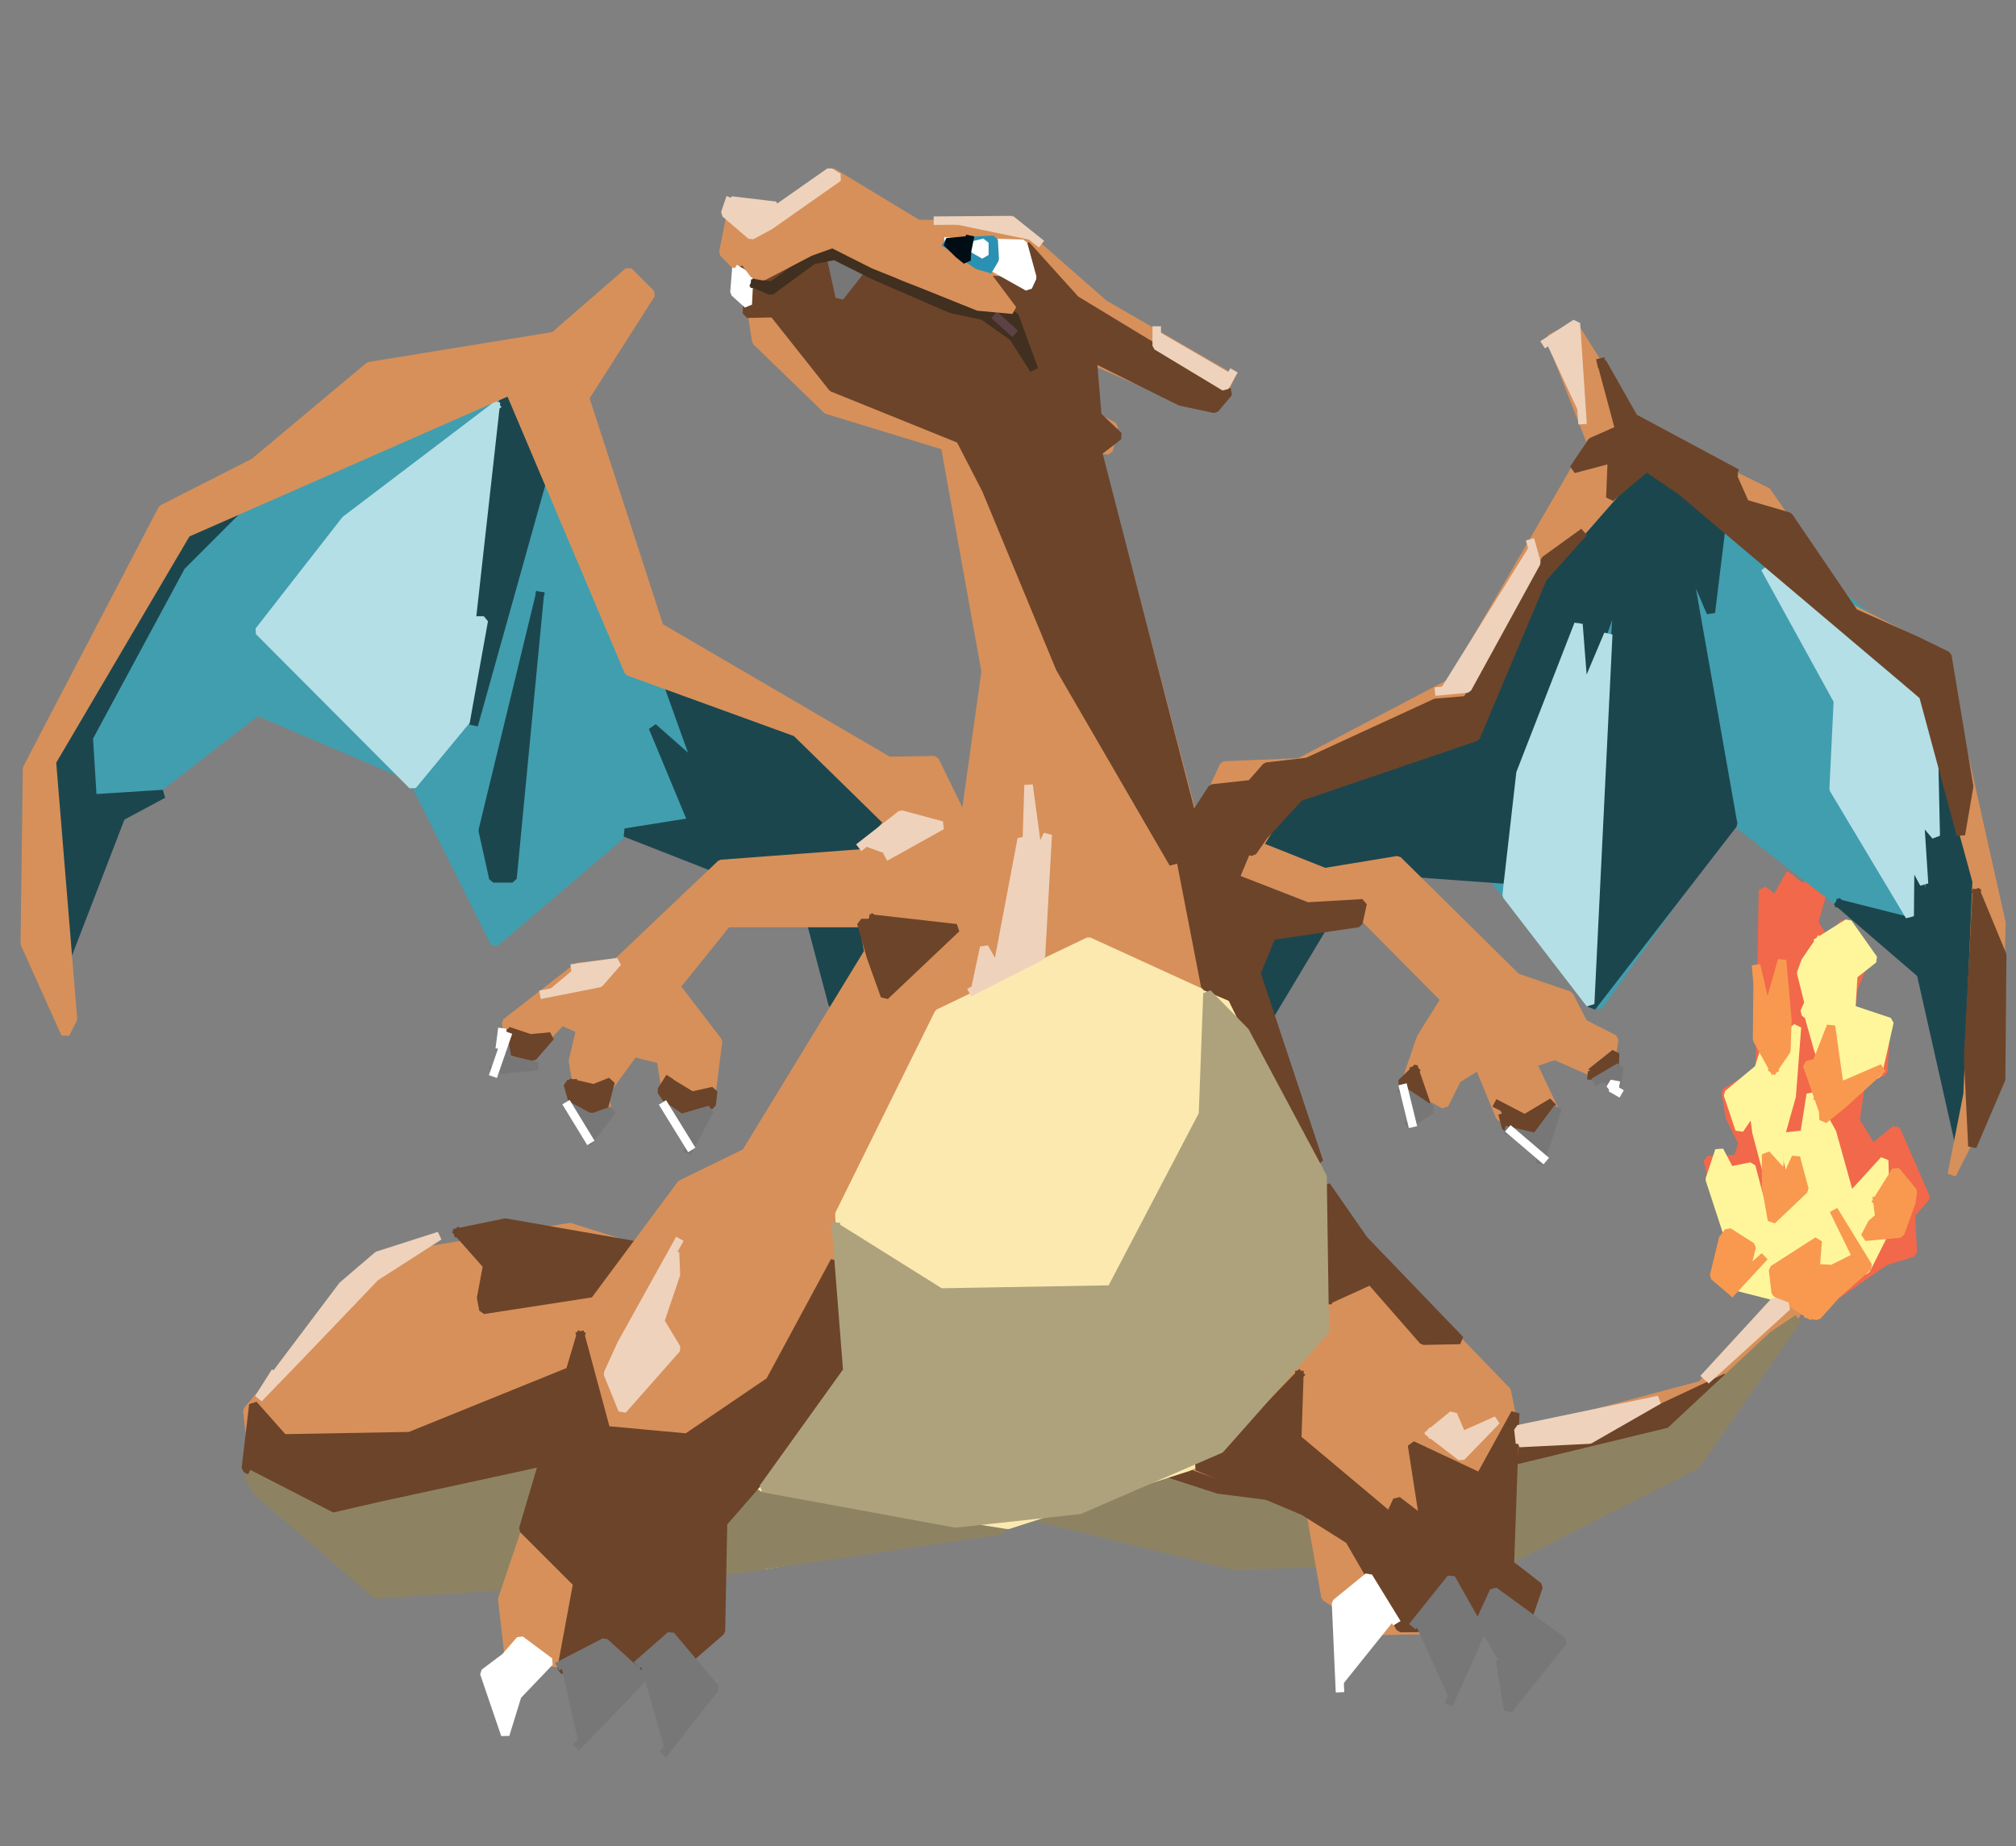 <?xml version="1.0" standalone="no"?>
<!DOCTYPE svg PUBLIC "-//W3C//DTD SVG 20010904//EN" "http://www.w3.org/TR/2001/REC-SVG-20010904/DTD/svg10.dtd">
<!-- Created using Krita: https://krita.org -->
<svg xmlns="http://www.w3.org/2000/svg" 
    xmlns:xlink="http://www.w3.org/1999/xlink"
    xmlns:krita="http://krita.org/namespaces/svg/krita"
    xmlns:sodipodi="http://sodipodi.sourceforge.net/DTD/sodipodi-0.dtd"
    width="474pt"
    height="434pt"
    viewBox="0 0 474 434">
<rect x="0" y="0" width="474" height="434" fill="#808080" stroke="none"/>
<defs/>
<path id="shape0" transform="translate(58.16, 288.5)" fill="#d7905a" fill-rule="evenodd" stroke="#d7905a" stroke-width="2" stroke-linecap="square" stroke-linejoin="bevel" d="M181.726 68.589L107.657 79.903L31.29 85.383L1.945 60.634L0 43.133L29.875 7.601L75.837 0L142.128 20.86L226.804 36.062L282.312 48.26L302.642 47.553L341.886 37.123L363.453 12.905L366.988 3.005L374.413 3.536L356.735 32.704L336.936 56.215L295.571 74.776L236.174 78.842L186.323 66.468L181.726 68.589" sodipodi:nodetypes="ccccccccccccccccccccc"/><path id="shape1" transform="translate(60.281, 339.234)" fill="#fbe9af" fill-rule="evenodd" stroke="#fbe9af" stroke-width="2" stroke-linecap="square" stroke-linejoin="bevel" d="M173.595 18.208L133.113 15.91L102.177 0L62.402 7.778L17.854 17.501L0 8.662L27.754 34.295L119.855 28.638L174.125 19.445" sodipodi:nodetypes="ccccccccc"/><path id="shape2" transform="translate(246.427, 311.657)" fill="#fbe9af" fill-rule="evenodd" stroke="#fbe9af" stroke-width="2" stroke-linecap="square" stroke-linejoin="bevel" d="M0 44.548L41.896 54.27L108.541 52.856L150.967 32.173L175.009 0L144.25 25.456L87.504 41.012L43.841 41.366L10.076 23.865L0 44.548" sodipodi:nodetypes="cccccccccc"/><path id="shape3" transform="translate(184.5, 344.5)" fill="#fbe9af" fill-rule="evenodd" stroke="#fbe9af" stroke-width="2" stroke-linecap="square" stroke-linejoin="bevel" d="M11.75 0L0 13.75L30.75 15.75L40.5 0.5L11.75 0" sodipodi:nodetypes="ccccc"/><path id="shape4" transform="translate(57.806, 321.026)" fill="#6c442a" fill-rule="evenodd" stroke="#6c442a" stroke-width="2" stroke-linecap="square" stroke-linejoin="bevel" d="M79.549 0L38.537 16.617L8.839 17.147L1.768 9.192L0 24.218L20.329 34.471L82.908 19.622L84.676 9.546" sodipodi:nodetypes="cccccccc"/><path id="shape5" transform="translate(107.657, 287.439)" fill="#6c442a" fill-rule="evenodd" stroke="#6c442a" stroke-width="2" stroke-linecap="square" stroke-linejoin="bevel" d="M0 2.298L6.894 10.076L5.48 17.678L6.01 20.506L40.305 15.203L62.402 9.369L40.482 5.127L11.137 0L0 2.298" sodipodi:nodetypes="ccccccccc"/><path id="shape6" transform="translate(268.17, 323.855)" fill="#6c442a" fill-rule="evenodd" stroke="#6c442a" stroke-width="2" stroke-linecap="square" stroke-linejoin="bevel" d="M0 21.567L16.264 27.4L45.255 31.113L91.217 20.329L123.213 11.844L137.709 0L105.359 15.203L44.194 20.683L1.591 14.319" sodipodi:nodetypes="ccccccccc"/><path id="shape7" transform="translate(58.601, 338.085)" fill="#8d8363" fill-rule="evenodd" stroke="#8d8363" stroke-width="2" stroke-linecap="square" stroke-linejoin="bevel" d="M0 9.458L1.945 12.639L29.875 36.77L110.751 31.378L176.953 21.655L176.246 17.589L161.309 17.413L168.203 6.01L136.737 5.303L129.931 13.347L104.475 0L30.759 15.998L19.622 18.562L0.707 8.839" sodipodi:nodetypes="cccccccccccccc"/><path id="shape8" transform="translate(244.836, 310.066)" fill="#8d8363" fill-rule="evenodd" stroke="#8d8363" stroke-width="2" stroke-linecap="square" stroke-linejoin="bevel" d="M0.707 44.901L10.253 24.925L24.749 30.406L22.097 35.886L41.189 42.073L68.943 45.608L147.785 26.517L172.004 3.889L177.837 0L153.972 34.295L111.193 56.038L45.078 57.983L0 46.846" sodipodi:nodetypes="ccccccccccccc"/><path id="shape9" transform="translate(401.5, 205.25)" fill="#f2684a" fill-rule="evenodd" stroke="#f2684a" stroke-width="2" stroke-linecap="square" stroke-linejoin="bevel" d="M19 1L16 6.25L13 4L12.5 33.25L12.25 46.75L4.25 51.5L5.25 57.5L8.25 63.5L7 67.25L0 67.5L4.75 85.25L2.75 95L16 99L24.75 103L41.75 91.25L48.25 89.25L47.75 80.25L51.25 76.25L44.25 60.25L38.75 64.75L34.75 58.25L36.25 48L41.25 46.75L42 35.75L33.5 34.5L34.25 27.25L37 20.5L32 11.75L28.25 16.75L25 11.75L28.25 0L22.25 3.5L19 1" sodipodi:nodetypes="ccccccccccccccccccccccccccccccccc"/><path id="shape10" transform="translate(402, 257.25)" fill="#fff69c" fill-rule="evenodd" stroke="#fff69c" stroke-width="2" stroke-linecap="square" stroke-linejoin="bevel" d="M18.5 43.5L25.25 36.75L24.75 42.5L26.5 39.5L29.5 44L36.75 41.25L41.5 31.75L41 15.5L33 24.25L28.75 9L23.75 0L22.25 9.5L17.25 10L19.75 22.5L18.5 29.25L12 25.5L9.75 17L4.75 18L2.25 13.25L0 20L4 32.25L3.5 44.5L17.25 48L18.5 43.5" sodipodi:nodetypes="cccccccccccccccccccccccc"/><path id="shape11" transform="translate(406.25, 241.5)" fill="#fff69c" fill-rule="evenodd" stroke="#fff69c" stroke-width="2" stroke-linecap="square" stroke-linejoin="bevel" d="M6 19.25L2.75 24L0 15.75L7.25 9.75L10.25 0.25L12 3.75L16.25 0L15 16.25L12.25 26L12 36L11.75 25.5L9 33.25L6.75 24.75L6 19.25" sodipodi:nodetypes="cccccccccccccc"/><path id="shape12" transform="translate(423.5, 217)" fill="#fff69c" fill-rule="evenodd" stroke="#fff69c" stroke-width="2" stroke-linecap="square" stroke-linejoin="bevel" d="M4.25 4.25L1 9L0 11.75L1.75 18.75L0.75 21L1.75 21.75L4 29.75L5 32.5L8 31.25L8.75 37.5L14 36.25L18 35.5L20.75 23.25L11.75 20.25L12.25 12.25L17 8.5L11 0L4.25 4.25" sodipodi:nodetypes="cccccccccccccccccc"/><path id="shape13" transform="translate(424.875, 241.25)" fill="#f8994f" fill-rule="evenodd" stroke="#f8994f" stroke-width="2" stroke-linecap="square" stroke-linejoin="bevel" d="M3.625 19.5L0 9.125L2.25 8.625L5.625 0L7.625 14.25L17.75 9.875L8.25 18.5L3.875 22L3.625 16.25L2.375 17.5L3 15.875" sodipodi:nodetypes="ccccccccccc"/><path id="shape14" transform="translate(415.25, 271.375)" fill="#f8994f" fill-rule="evenodd" stroke="#f8994f" stroke-width="2" stroke-linecap="square" stroke-linejoin="bevel" d="M4.875 5.375L0 0L0 7.625L1.375 15.5L9 8.25L7 0.75L4.875 5.375" sodipodi:nodetypes="ccccccc"/><path id="shape15" transform="translate(438.5, 275.25)" fill="#f8994f" fill-rule="evenodd" stroke="#f8994f" stroke-width="2" stroke-linecap="square" stroke-linejoin="bevel" d="M2.875 7L7.25 0L11.25 4.875L10.875 7.5L8.25 14.75L0 15.5L1.625 12.375L3.375 10.875L2.875 7" sodipodi:nodetypes="ccccccccc"/><path id="shape16" transform="translate(416.875, 284.5)" fill="#f8994f" fill-rule="evenodd" stroke="#f8994f" stroke-width="2" stroke-linecap="square" stroke-linejoin="bevel" d="M8.5 24.5L0.625 19.375L0 14L10.5 7.25L10 13.625L13.875 13.875L19.625 11L14.25 0L22.375 13.25L14.875 19.875L10.375 24.875L8.5 24.5" sodipodi:nodetypes="cccccccccccc"/><path id="shape17" transform="translate(403, 289.625)" fill="#f8994f" fill-rule="evenodd" stroke="#f8994f" stroke-width="2" stroke-linecap="square" stroke-linejoin="bevel" d="M4.25 14L0 10.375L2.125 1.625L3.375 0L8.875 3.5L7.25 9.875L11.875 5.75L4.25 14" sodipodi:nodetypes="cccccccc"/><path id="shape18" transform="translate(412.875, 225.75)" fill="#f8994f" fill-rule="evenodd" stroke="#f8994f" stroke-width="2" stroke-linecap="square" stroke-linejoin="bevel" d="M4.125 25.625L0.25 18.625L0.375 5.5L0 1.125L2.625 12.375L6.125 0L7.375 14.125L7.125 21.25L4.125 25.625" sodipodi:nodetypes="ccccccccc"/><path id="shape19" transform="translate(7.425, 86.621)" fill="#419eae" fill-rule="evenodd" stroke="#419eae" stroke-width="2" stroke-linecap="square" stroke-linejoin="bevel" d="M83.085 7.778L33.588 37.83L6.364 80.964L0 121.622L6.01 141.068L20.152 106.066L53.033 80.61L89.449 96.166L108.894 135.057L140.361 108.187L181.019 121.976L189.858 148.846L246.073 175.716L282.489 167.584L293.096 148.492L310.066 116.319L343.3 119.501L368.403 149.907L399.869 106.066L443.709 140.007L454.316 177.837L462.094 136.825L446.538 70.357L382.545 18.738L357.089 37.123L330.572 86.621L280.368 104.652L233.699 133.997L206.122 97.581L156.624 70.004L140.714 64.7L122.683 0L67.882 10.96L83.085 7.778" sodipodi:nodetypes="cccccccccccccccccccccccccccccccccc"/><path id="shape20" transform="translate(289.5, 106.25)" fill="#1c464e" fill-rule="evenodd" stroke="#1c464e" stroke-width="2" stroke-linecap="square" stroke-linejoin="bevel" d="M3.25 83L0 117.25L8 134.25L29.75 98L64 100.5L66.75 75.75L82.5 35.25L83.5 53.5L91 32.5L84.75 130.5L118 87.5L106.75 23.75L112.75 37.75L115.75 13.25L93 0L71.5 28L53.25 64.75L20.25 75.75L6 82L3.25 83" sodipodi:nodetypes="cccccccccccccccccccc"/><path id="shape21" transform="translate(432.573, 165.817)" fill="#1c464e" fill-rule="evenodd" stroke="#1c464e" stroke-width="2" stroke-linecap="square" stroke-linejoin="bevel" d="M0 46.669L17.854 51.184L17.147 37.123L21.92 51.184L19.799 27.4L23.688 35.709L23.158 0L34.825 43.664L32.88 76.898L27.931 102.354L19.092 63.109L0 46.669" sodipodi:nodetypes="cccccccccccc"/><path id="shape22" transform="translate(147, 157.25)" fill="#1c464e" fill-rule="evenodd" stroke="#1c464e" stroke-width="2" stroke-linecap="square" stroke-linejoin="bevel" d="M8.75 0L37 11L52.25 21.75L66.75 38.75L61.5 62.25L53 83.5L48.75 78.75L40.75 48.5L25.5 48.5L0 38.5L15.75 36L6.5 13.75L17 23L8.75 0" sodipodi:nodetypes="cccccccccccccc"/><path id="shape23" transform="translate(113.5, 140.125)" fill="#1c464e" fill-rule="evenodd" stroke="#1c464e" stroke-width="2" stroke-linecap="square" stroke-linejoin="bevel" d="M13.375 0L7 66.375L2.5 66.375L0 55.125L13.375 0" sodipodi:nodetypes="ccccc"/><path id="shape24" transform="translate(111.375, 90.375)" fill="#1c464e" fill-rule="evenodd" stroke="#1c464e" stroke-width="2" stroke-linecap="square" stroke-linejoin="bevel" d="M7.375 1L0.375 54.75L3.5 53.5L0 80.125L21.125 4.625L12.5 0" sodipodi:nodetypes="cccccc"/><path id="shape25" transform="translate(10.253, 118.087)" fill="#1c464e" fill-rule="evenodd" stroke="#1c464e" stroke-width="2" stroke-linecap="square" stroke-linejoin="bevel" d="M46.139 1.237L32.35 15.026L10.607 55.331L11.491 69.65L28.108 68.589L18.208 73.893L4.773 108.718L0 70.357L1.237 57.452L22.804 16.971L35.709 0L46.139 1.237" sodipodi:nodetypes="cccccccccccc"/><path id="shape26" transform="translate(354.25, 146.75)" fill="#b4dfe6" fill-rule="evenodd" stroke="#b4dfe6" stroke-width="2" stroke-linecap="square" stroke-linejoin="bevel" d="M0.25 61.375L3.25 35L16.875 0L18 14.5L19.125 13.625L23.875 2.375L19.625 89.25L0 63.75L0.25 61.375" sodipodi:nodetypes="ccccccccc"/><path id="shape27" transform="translate(415, 133.625)" fill="#b4dfe6" fill-rule="evenodd" stroke="#b4dfe6" stroke-width="2" stroke-linecap="square" stroke-linejoin="bevel" d="M6.75 5.875L37.375 30.5L39.75 45.625L40.125 62.875L37.375 59.625L36.5 60.625L37.375 74.125L34.125 68.125L34 81.75L16.125 51.875L17.125 31.125L0 0L6.75 5.875" sodipodi:nodetypes="ccccccccccccc"/><path id="shape28" transform="translate(60.875, 95.5)" fill="#b4dfe6" fill-rule="evenodd" stroke="#b4dfe6" stroke-width="2" stroke-linecap="square" stroke-linejoin="bevel" d="M55.625 0L50 50.375L52.875 50.375L48.625 74L36.125 89.125L0 52.875L20.375 26.75L55.625 0" sodipodi:nodetypes="cccccccc"/><path id="shape29" transform="translate(118.087, 40.482)" fill="#d7905a" fill-rule="evenodd" stroke="#d7905a" stroke-width="2" stroke-linecap="square" stroke-linejoin="bevel" d="M54.182 7.778L65.142 8.309L77.605 0L97.757 12.198L120.031 12.198L141.51 31.024L171.208 48.172L168.38 54.27L161.309 54.182L137.797 43.841L138.416 56.834L143.808 59.839L142.57 65.407L139.654 65.054L162.988 153.973L169.706 139.477L187.383 138.77L223.092 120.031L255.973 63.463L246.427 39.068L252.084 36.239L267.286 60.281L297.338 75.13L316.077 102L338.351 113.314L352.493 176.518L351.432 214.784L340.825 235.643L344.538 216.728L346.659 166.7L334.992 123.92L288.676 82.378L268.347 67.882L243.422 96.343L228.219 131.168L184.732 147.432L177.837 158.392L193.394 164.579L210.541 161.751L238.472 189.328L250.846 193.57L254.205 200.111L261.453 203.824L260.039 213.193L247.487 207.713L242.184 209.48L247.311 220.264L243.952 226.628L234.583 222.032L229.633 210.011L224.506 213.193L221.501 219.203L212.309 214.253L216.021 203.47L221.678 194.454L202.056 174.655L180.489 179.252L176.423 187.737L193.04 239.002L201.172 250.316L236.174 286.555L238.118 296.101L236.174 326.33L242.184 332.34L239.356 342.24L205.945 342.947L193.57 334.992L189.858 313.955L161.22 303.702L118.913 317.137L59.397 308.299L51.619 316.253L50.381 341.709L39.421 353.2L1.591 349.311L0 335.522L7.955 312.011L19.622 268.17L42.073 237.941L57.276 230.517L86.09 183.317L84.853 176.518L52.856 176.518L40.835 191.449L50.735 204.354L48.79 219.733L41.896 221.324L38.891 218.496L37.3 208.596L30.936 207.006L23.865 216.728L24.749 220.264L18.738 221.324L16.617 208.95L18.385 201.525L13.965 199.581L6.718 207.359L2.298 206.829L0.884 199.934L17.678 186.853L27.047 185.792L51.442 162.635L84.499 160.16L92.454 150.791L108.541 153.972L113.667 117.38L104.121 64.347L76.368 55.861L59.751 39.775L57.276 24.395L51.972 18.915L54.182 7.778" sodipodi:nodetypes="cccccccccccccccccccccccccccccccccccccccccccccccccccccccccccccccccccccccccccccccccccccccccccccccccccccccccccccccc"/><path id="shape30" transform="translate(178.81, 221.324)" fill="#fbe9af" fill-rule="evenodd" stroke="#fbe9af" stroke-width="2" stroke-linecap="square" stroke-linejoin="bevel" d="M0 127.986L19.711 103.149L18.562 64.082L41.896 16.882L77.163 0L110.397 15.203L131.08 53.475L131.168 89.626L107.392 119.943L100.763 123.479L58.19 137.179L0 127.986" sodipodi:nodetypes="cccccccccccc"/><path id="shape31" transform="translate(5.834, 63.816)" fill="#d7905a" fill-rule="evenodd" stroke="#d7905a" stroke-width="2" stroke-linecap="square" stroke-linejoin="bevel" d="M221.855 131.168L213.9 114.905L203.116 115.082L149.2 83.615L131.699 29.698L147.255 5.303L141.952 0L124.451 15.203L80.964 22.274L53.917 44.901L32.35 55.861L0.53 116.849L0 158.038L9.546 179.252L11.314 175.716L6.364 115.258L38.007 61.518L114.021 28.108L141.952 94.045L181.373 108.364L207.006 133.466L225.037 137.709" sodipodi:nodetypes="cccccccccccccccccccccc"/><path id="shape32" transform="translate(123, 296.5)" fill="#6c442a" fill-rule="evenodd" stroke="#6c442a" stroke-width="2" stroke-linecap="square" stroke-linejoin="bevel" d="M13.5 17.5L19.5 39.75L38.5 41.5L58 28.25L73.25 0L74.75 25.75L55.5 51.75L47 61.5L46.5 87L33.5 98.25L9 96L12.75 75.75L0 63L13.5 17.5" sodipodi:nodetypes="cccccccccccccc"/><path id="shape33" transform="translate(281.5, 323.25)" fill="#6c442a" fill-rule="evenodd" stroke="#6c442a" stroke-width="2" stroke-linecap="square" stroke-linejoin="bevel" d="M24 0L23.5 15L45.25 33.25L47 29.5L53.25 34.25L50.5 16.5L66.5 24L74.75 9L73.5 44.5L80.25 49.75L77 59.25L47.75 59.5L35.75 38.75L25 32L0 21.5L8.25 16.25L24 0" sodipodi:nodetypes="ccccccccccccccccc"/><path id="shape34" transform="translate(311.834, 278.777)" fill="#6c442a" fill-rule="evenodd" stroke="#6c442a" stroke-width="2" stroke-linecap="square" stroke-linejoin="bevel" d="M0.354 26.87L10.43 22.274L22.804 36.416L31.466 36.239L8.839 12.728L0 0L0.354 26.87" sodipodi:nodetypes="ccccccc"/><path id="shape35" transform="translate(202.498, 216.021)" fill="#6c442a" fill-rule="evenodd" stroke="#6c442a" stroke-width="2" stroke-linecap="square" stroke-linejoin="bevel" d="M2.828 0L22.362 2.21L5.568 18.12L2.298 9.016L0 0.979L4.508 0.979L2.828 0" sodipodi:nodetypes="ccccccc"/><path id="shape36" transform="translate(133.5, 254.313)" fill="#6c442a" fill-rule="evenodd" stroke="#6c442a" stroke-width="2" stroke-linecap="square" stroke-linejoin="bevel" d="M1.25 0.438L6.125 1.562L10.062 0L8.438 6.25L1.688 6.5L0 0.562L1.25 0.438" sodipodi:nodetypes="ccccccc"/><path id="shape37" transform="translate(155.5, 254.063)" fill="#6c442a" fill-rule="evenodd" stroke="#6c442a" stroke-width="2" stroke-linecap="square" stroke-linejoin="bevel" d="M1.938 0.375L7.188 3.562L12.188 2.438L11.812 5.688L3.625 7.875L0 2.375L1.5 0" sodipodi:nodetypes="ccccccc"/><path id="shape38" transform="translate(119.125, 242.688)" fill="#6c442a" fill-rule="evenodd" stroke="#6c442a" stroke-width="2" stroke-linecap="square" stroke-linejoin="bevel" d="M1.25 0L5.562 1.438L10.312 1L6.188 5.75L0.812 4.438L0 0.25" sodipodi:nodetypes="cccccc"/><path id="shape39" transform="translate(329.5, 251.625)" fill="#6c442a" fill-rule="evenodd" stroke="#6c442a" stroke-width="2" stroke-linecap="square" stroke-linejoin="bevel" d="M3.125 0L5.875 8L0 3L3.125 0" sodipodi:nodetypes="cccc"/><path id="shape40" transform="translate(352.25, 259.125)" fill="#6c442a" fill-rule="evenodd" stroke="#6c442a" stroke-width="2" stroke-linecap="square" stroke-linejoin="bevel" d="M0 0.625L6.25 3.875L12.75 0L8.125 7.125L1.875 6L1.25 3.625" sodipodi:nodetypes="cccccc"/><path id="shape41" transform="translate(374.25, 247.625)" fill="#6c442a" fill-rule="evenodd" stroke="#6c442a" stroke-width="2" stroke-linecap="square" stroke-linejoin="bevel" d="M0.625 3.875L5.5 0L5.25 5.75L0 5.25" sodipodi:nodetypes="cccc"/><path id="shape42" transform="translate(174.625, 55.75)" fill="#6c442a" fill-rule="evenodd" stroke="#6c442a" stroke-width="2" stroke-linecap="square" stroke-linejoin="bevel" d="M0 7.75L8.875 6.25L23.125 0L41.25 9.125L56.875 10L65.125 10.375L66.625 1.875L78.25 14.75L97.625 26.5L114.25 36.5L111 40.375L102.875 38.625L82.25 28.375L83.375 42L88.375 46.75L83.5 50.5L105.625 136.25L118.875 143.25L115.75 150.75L132.75 157.375L145.75 156.625L144.75 161.25L124.375 164.25L120.75 173L135.5 217.375L133.5 216.625L115 178.75L108.75 176.125L101.5 138.75L101.25 147.25L74.625 101.375L57.25 59.375L51.125 47.5L21.125 35.375L7.25 17.875L1 18L1.25 10L0 7.75" sodipodi:nodetypes="cccccccccccccccccccccccccccccccccccccc"/><path id="shape43" transform="translate(280, 125.125)" fill="#6c442a" fill-rule="evenodd" stroke="#6c442a" stroke-width="2" stroke-linecap="square" stroke-linejoin="bevel" d="M0 68L5 60.25L14.125 59.25L17.75 55.125L27.375 54L57.5 40.125L64.875 39.5L83.375 6.5L92.375 0L82.75 10.75L67 48.125L25.5 62.25L17.125 71.375L14.5 75.125L1.375 71.875L0 68" sodipodi:nodetypes="cccccccccccccccc"/><path id="shape44" transform="translate(370, 84.25)" fill="#6c442a" fill-rule="evenodd" stroke="#6c442a" stroke-width="2" stroke-linecap="square" stroke-linejoin="bevel" d="M7.25 1.875L14.125 14L38.375 27L26 24.75L27.25 32.5L17.125 25.625L8.625 32.75L9 23.625L0 26L4.25 19.625L10.75 16.75L6.25 0L6.5 1.125" sodipodi:nodetypes="ccccccccccccc"/><path id="shape45" transform="translate(394.212, 108.011)" fill="#6c442a" fill-rule="evenodd" stroke="#6c442a" stroke-width="2" stroke-linecap="square" stroke-linejoin="bevel" d="M13.258 4.066L16.087 10.43L26.34 13.435L41.719 36.062L56.392 42.603L63.64 46.139L68.766 76.898L66.822 88.212L57.983 55.508L0.884 7.248L0 0L13.258 4.066" sodipodi:nodetypes="cccccccccccc"/><path id="shape46" transform="translate(462.75, 210)" fill="#6c442a" fill-rule="evenodd" stroke="#6c442a" stroke-width="2" stroke-linecap="square" stroke-linejoin="bevel" d="M2 0L8 14.5L7.75 43.75L1 59.5L0 38.5L2 0" sodipodi:nodetypes="cccccc"/><path id="shape47" transform="translate(179.428, 233.522)" fill="#aea27c" fill-rule="evenodd" stroke="#aea27c" stroke-width="2" stroke-linecap="square" stroke-linejoin="bevel" d="M17.147 54.978L41.719 70.357L81.848 69.65L103.414 28.461L104.475 0L113.314 9.016L131.522 43.133L132.052 79.373L107.48 107.127L74.423 121.446L45.255 124.628L0 116.319L19.799 88.742L17.147 54.978" sodipodi:nodetypes="cccccccccccccc"/><path id="shape48" transform="translate(228.749, 184.555)" fill="#eed2bc" fill-rule="evenodd" stroke="#eed2bc" stroke-width="2" stroke-linecap="square" stroke-linejoin="bevel" d="M0.619 47.73L2.652 38.184L5.657 43.487L11.491 12.639L12.639 14.496L13.082 0L15.291 16.352L17.589 11.667L15.998 40.217L0 48.348" sodipodi:nodetypes="cccccccccc"/><path id="shape49" transform="translate(202.688, 191.5)" fill="#eed2bc" fill-rule="evenodd" stroke="#eed2bc" stroke-width="2" stroke-linecap="square" stroke-linejoin="bevel" d="M0 7.188L9.188 0L18.75 2.562L6.312 9.5" sodipodi:nodetypes="cccc"/><path id="shape50" transform="translate(127.938, 226.188)" fill="#eed2bc" fill-rule="evenodd" stroke="#eed2bc" stroke-width="2" stroke-linecap="square" stroke-linejoin="bevel" d="M0 7.5L13 4.938L17.312 0L7.312 1.375" sodipodi:nodetypes="cccc"/><path id="shape51" transform="translate(142.924, 292.123)" fill="#eed2bc" fill-rule="evenodd" stroke="#eed2bc" stroke-width="2" stroke-linecap="square" stroke-linejoin="bevel" d="M16.44 0L3.182 23.865L0 30.848L3.447 39.333L16.175 24.925L12.286 18.473L15.998 7.513L15.822 3.27" sodipodi:nodetypes="cccccccc"/><path id="shape52" transform="translate(60.813, 290.563)" fill="#eed2bc" fill-rule="evenodd" stroke="#eed2bc" stroke-width="2" stroke-linecap="square" stroke-linejoin="bevel" d="M3.312 33.5L19.75 11.688L28 4.625L42.438 0L27.438 9.625L9.188 28.688L0 38.188L3.438 32.75" sodipodi:nodetypes="cccccccc"/><path id="shape53" transform="translate(336.318, 332.605)" fill="#eed2bc" fill-rule="evenodd" stroke="#eed2bc" stroke-width="2" stroke-linecap="square" stroke-linejoin="bevel" d="M0 4.331L5.303 0L7.425 4.95L15.556 1.326L7.248 9.899L0 4.331" sodipodi:nodetypes="cccccc"/><path id="shape54" transform="translate(357, 329.125)" fill="#eed2bc" fill-rule="evenodd" stroke="#eed2bc" stroke-width="2" stroke-linecap="square" stroke-linejoin="bevel" d="M1.312 7.312L0.375 10.188L0 6.875L33 0L16.75 9.312L0.188 10.125L0.875 9.688" sodipodi:nodetypes="ccccccc"/><path id="shape55" transform="translate(401.195, 306)" fill="#eed2bc" fill-rule="evenodd" stroke="#eed2bc" stroke-width="2" stroke-linecap="square" stroke-linejoin="bevel" d="M0 17.413L15.998 0L19.003 1.149L0.619 17.854" sodipodi:nodetypes="cccc"/><path id="shape56" transform="translate(170.5, 40.438)" fill="#eed2bc" fill-rule="evenodd" stroke="#eed2bc" stroke-width="2" stroke-linecap="square" stroke-linejoin="bevel" d="M2.375 6.812L11.875 7.938L10.562 9.812L24.562 0L26.625 1.25L10.438 12.625L6.125 14.938L0 9.688L0.938 6.938" sodipodi:nodetypes="ccccccccc"/><path id="shape57" transform="translate(220.531, 51.75)" fill="#eed2bc" fill-rule="evenodd" stroke="#eed2bc" stroke-width="2" stroke-linecap="square" stroke-linejoin="bevel" d="M0 0.125L17.281 0L23.562 5.031" sodipodi:nodetypes="ccc"/><path id="shape58" transform="translate(271.971, 77.693)" fill="#eed2bc" fill-rule="evenodd" stroke="#eed2bc" stroke-width="2" stroke-linecap="square" stroke-linejoin="bevel" d="M0 0L0 3.624L15.998 13.258L17.678 10.253" sodipodi:nodetypes="cccc"/><path id="shape59" transform="translate(363.541, 76.014)" fill="#eed2bc" fill-rule="evenodd" stroke="#eed2bc" stroke-width="2" stroke-linecap="square" stroke-linejoin="bevel" d="M0 4.508L6.983 0L8.485 22.716" sodipodi:nodetypes="ccc"/><path id="shape60" transform="translate(338.375, 127.75)" fill="#eed2bc" fill-rule="evenodd" stroke="#eed2bc" stroke-width="2" stroke-linecap="square" stroke-linejoin="bevel" d="M0 34.75L6.625 34.125L22.875 4.5L21.625 0" sodipodi:nodetypes="cccc"/><path id="shape61" transform="translate(223.004, 56.79)" fill="#ffffff" fill-rule="evenodd" stroke="#ffffff" stroke-width="2" stroke-linecap="square" stroke-linejoin="bevel" d="M0 0L17.545 0.53L19.711 8.441L18.694 10.651L0.265 0.309L0.575 0.53" sodipodi:nodetypes="cccccc"/><path id="shape62" transform="translate(172.688, 63.625)" fill="#ffffff" fill-rule="evenodd" stroke="#ffffff" stroke-width="2" stroke-linecap="square" stroke-linejoin="bevel" d="M0.375 0.375L0 5.125L3.125 7.938L3.438 1.438L0.938 0" sodipodi:nodetypes="ccccc"/><path id="shape63" transform="translate(222.75, 56.375)" fill="#2b91b2" fill-rule="evenodd" stroke="#2b91b2" stroke-width="2" stroke-linecap="square" stroke-linejoin="bevel" d="M0.812 0.5L10.875 0L11.125 4.562L9.375 7.5L0 1.062" sodipodi:nodetypes="ccccc"/><path id="shape64" transform="translate(228.813, 57.063)" fill="#ffffff" fill-rule="evenodd" stroke="#ffffff" stroke-width="2" stroke-linecap="square" stroke-linejoin="bevel" d="M0.812 0.438L2.625 0L2.625 2.875L0 1.375" sodipodi:nodetypes="cccc"/><path id="shape65" transform="translate(222.606, 56.348)" fill="#000d14" fill-rule="evenodd" stroke="#000d14" stroke-width="2" stroke-linecap="square" stroke-linejoin="bevel" d="M4.287 0.221L0 0.619L2.828 3.403L4.64 4.861L4.773 2.607L5.303 0" sodipodi:nodetypes="cccccc"/><path id="shape66" transform="translate(195.063, 59)" fill="#777777" fill-rule="evenodd" stroke="#777777" stroke-width="2" stroke-linecap="square" stroke-linejoin="bevel" d="M1.625 0.5L5.188 0.375L8.625 2.875L2.375 10.812L0 0" sodipodi:nodetypes="ccccc"/><path id="shape67" transform="translate(177.5, 58.625)" fill="#412f20" fill-rule="evenodd" stroke="#412f20" stroke-width="2" stroke-linecap="square" stroke-linejoin="bevel" d="M0 8.125L4.125 8.5L14.25 1L18.5 0L34.125 8.375L50.5 14.25L61 15.625L65.625 28.25L60.75 20.625L53.75 15.625L46.125 14L28 6.125L18.75 1.5L13.625 2.5L3.75 9.75L0 8.125" sodipodi:nodetypes="cccccccccccccccc"/><path id="shape68" transform="translate(234.469, 74.688)" fill="#5c4246" fill-rule="evenodd" stroke="#5c4246" stroke-width="2" stroke-linecap="square" stroke-linejoin="bevel" d="M0 0L3.469 3.125" sodipodi:nodetypes="cc"/><path id="shape69" transform="translate(174.688, 52.688)" fill="#d7905a" fill-rule="evenodd" stroke="#d7905a" stroke-width="2" stroke-linecap="square" stroke-linejoin="bevel" d="M0 8.312L20.75 0L30.188 0.688L46.562 9.25L57.688 12.438L63.438 20.125L55.312 19.375L30.75 9.5L21.062 4.625L15.812 6.5L4.812 12.25L2.625 11.812L0 8.312" sodipodi:nodetypes="ccccccccccccc"/><path id="shape0" transform="translate(113.844, 385.55)" fill="#ffffff" fill-rule="evenodd" stroke="#ffffff" stroke-width="2" stroke-linecap="square" stroke-linejoin="bevel" d="M4.95 4.066L8.485 0L15.38 5.127L7.778 13.082L4.95 22.274L0 7.778L4.95 4.066" sodipodi:nodetypes="ccccccc"/><path id="shape1" transform="translate(131.875, 386.08)" fill="#777777" fill-rule="evenodd" stroke="#777777" stroke-width="2" stroke-linecap="square" stroke-linejoin="bevel" d="M0 5.303L10.253 0L19.445 8.309L4.243 24.042" sodipodi:nodetypes="cccc"/><path id="shape2" transform="translate(150.437, 384.489)" fill="#777777" fill-rule="evenodd" stroke="#777777" stroke-width="2" stroke-linecap="square" stroke-linejoin="bevel" d="M0 6.364L7.248 0L17.678 12.374L6.01 27.224" sodipodi:nodetypes="cccc"/><path id="shape3" transform="translate(347.543, 374.059)" fill="#777777" fill-rule="evenodd" stroke="#777777" stroke-width="2" stroke-linecap="square" stroke-linejoin="bevel" d="M0 8.132L3.712 0L19.976 11.844L7.071 27.931L5.303 17.147" sodipodi:nodetypes="ccccc"/><path id="shape4" transform="translate(332.694, 371.054)" fill="#777777" fill-rule="evenodd" stroke="#777777" stroke-width="2" stroke-linecap="square" stroke-linejoin="bevel" d="M0 10.607L8.485 0L15.556 12.551L8.309 28.815" sodipodi:nodetypes="cccc"/><path id="shape5" transform="translate(354.75, 260.5)" fill="#777777" fill-rule="evenodd" stroke="#777777" stroke-width="2" stroke-linecap="square" stroke-linejoin="bevel" d="M0 5.375L6.375 6.875L11.5 0L7.5 12.25" sodipodi:nodetypes="cccc"/><path id="shape6" transform="translate(375.5, 250.875)" fill="#777777" fill-rule="evenodd" stroke="#777777" stroke-width="2" stroke-linecap="square" stroke-linejoin="bevel" d="M0 3.125L5.25 0L4.5 4.75" sodipodi:nodetypes="ccc"/><path id="shape7" transform="translate(329.75, 256.375)" fill="#777777" fill-rule="evenodd" stroke="#777777" stroke-width="2" stroke-linecap="square" stroke-linejoin="bevel" d="M0 0L6.75 4.5L1.75 7.75" sodipodi:nodetypes="ccc"/><path id="shape8" transform="translate(134.35, 260.392)" fill="#777777" fill-rule="evenodd" stroke="#777777" stroke-width="2" stroke-linecap="square" stroke-linejoin="bevel" d="M0 0L4.596 2.475L9.546 0.707L4.419 7.425" sodipodi:nodetypes="cccc"/><path id="shape9" transform="translate(156.801, 260.569)" fill="#777777" fill-rule="evenodd" stroke="#777777" stroke-width="2" stroke-linecap="square" stroke-linejoin="bevel" d="M0 0L3.359 2.298L10.076 0.354L5.127 9.723" sodipodi:nodetypes="cccc"/><path id="shape10" transform="translate(116.142, 243.068)" fill="#777777" fill-rule="evenodd" stroke="#777777" stroke-width="2" stroke-linecap="square" stroke-linejoin="bevel" d="M2.121 0L3.182 6.187L10.253 7.601L0 8.485" sodipodi:nodetypes="cccc"/><path id="shape11" transform="translate(314.132, 370.701)" fill="#ffffff" fill-rule="evenodd" stroke="#ffffff" stroke-width="2" stroke-linecap="square" stroke-linejoin="bevel" d="M13.789 10.076L7.601 0L0 6.187L0.884 26.163" sodipodi:nodetypes="cccc"/><path id="shape12" transform="translate(133.594, 259.969)" fill="#ffffff" fill-rule="evenodd" stroke="#ffffff" stroke-width="2" stroke-linecap="square" stroke-linejoin="bevel" d="M0 0L4.812 7.875" sodipodi:nodetypes="cc"/><path id="shape13" transform="translate(156.281, 260.031)" fill="#ffffff" fill-rule="evenodd" stroke="#ffffff" stroke-width="2" stroke-linecap="square" stroke-linejoin="bevel" d="M0 0L5.844 9.469" sodipodi:nodetypes="cc"/><path id="shape14" transform="translate(116.219, 243.656)" fill="#ffffff" fill-rule="evenodd" stroke="#ffffff" stroke-width="2" stroke-linecap="square" stroke-linejoin="bevel" d="M2.938 0L0 8.5" sodipodi:nodetypes="cc"/><path id="shape15" transform="translate(117.625, 242.719)" fill="#ffffff" fill-rule="evenodd" stroke="#ffffff" stroke-width="2" stroke-linecap="square" stroke-linejoin="bevel" d="M0.375 0L0 2.875" sodipodi:nodetypes="cc"/><path id="shape16" transform="translate(329.998, 255.884)" fill="#ffffff" fill-rule="evenodd" stroke="#ffffff" stroke-width="2" stroke-linecap="square" stroke-linejoin="bevel" d="M0 0L1.989 8.132" sodipodi:nodetypes="cc"/><path id="shape17" transform="translate(355.277, 265.916)" fill="#ffffff" fill-rule="evenodd" stroke="#ffffff" stroke-width="2" stroke-linecap="square" stroke-linejoin="bevel" d="M0 0L7.513 6.408" sodipodi:nodetypes="cc"/><path id="shape18" transform="translate(378.523, 254.824)" fill="#ffffff" fill-rule="evenodd" stroke="#ffffff" stroke-width="2" stroke-linecap="square" stroke-linejoin="bevel" d="M1.237 0.221L0 0L0.442 0.575" sodipodi:nodetypes="ccc"/><path id="shape19" transform="translate(379.584, 256.194)" fill="#ffffff" fill-rule="evenodd" stroke="#ffffff" stroke-width="2" stroke-linecap="square" stroke-linejoin="bevel" d="M0 0L0.84 0.486" sodipodi:nodetypes="cc"/>
</svg>
